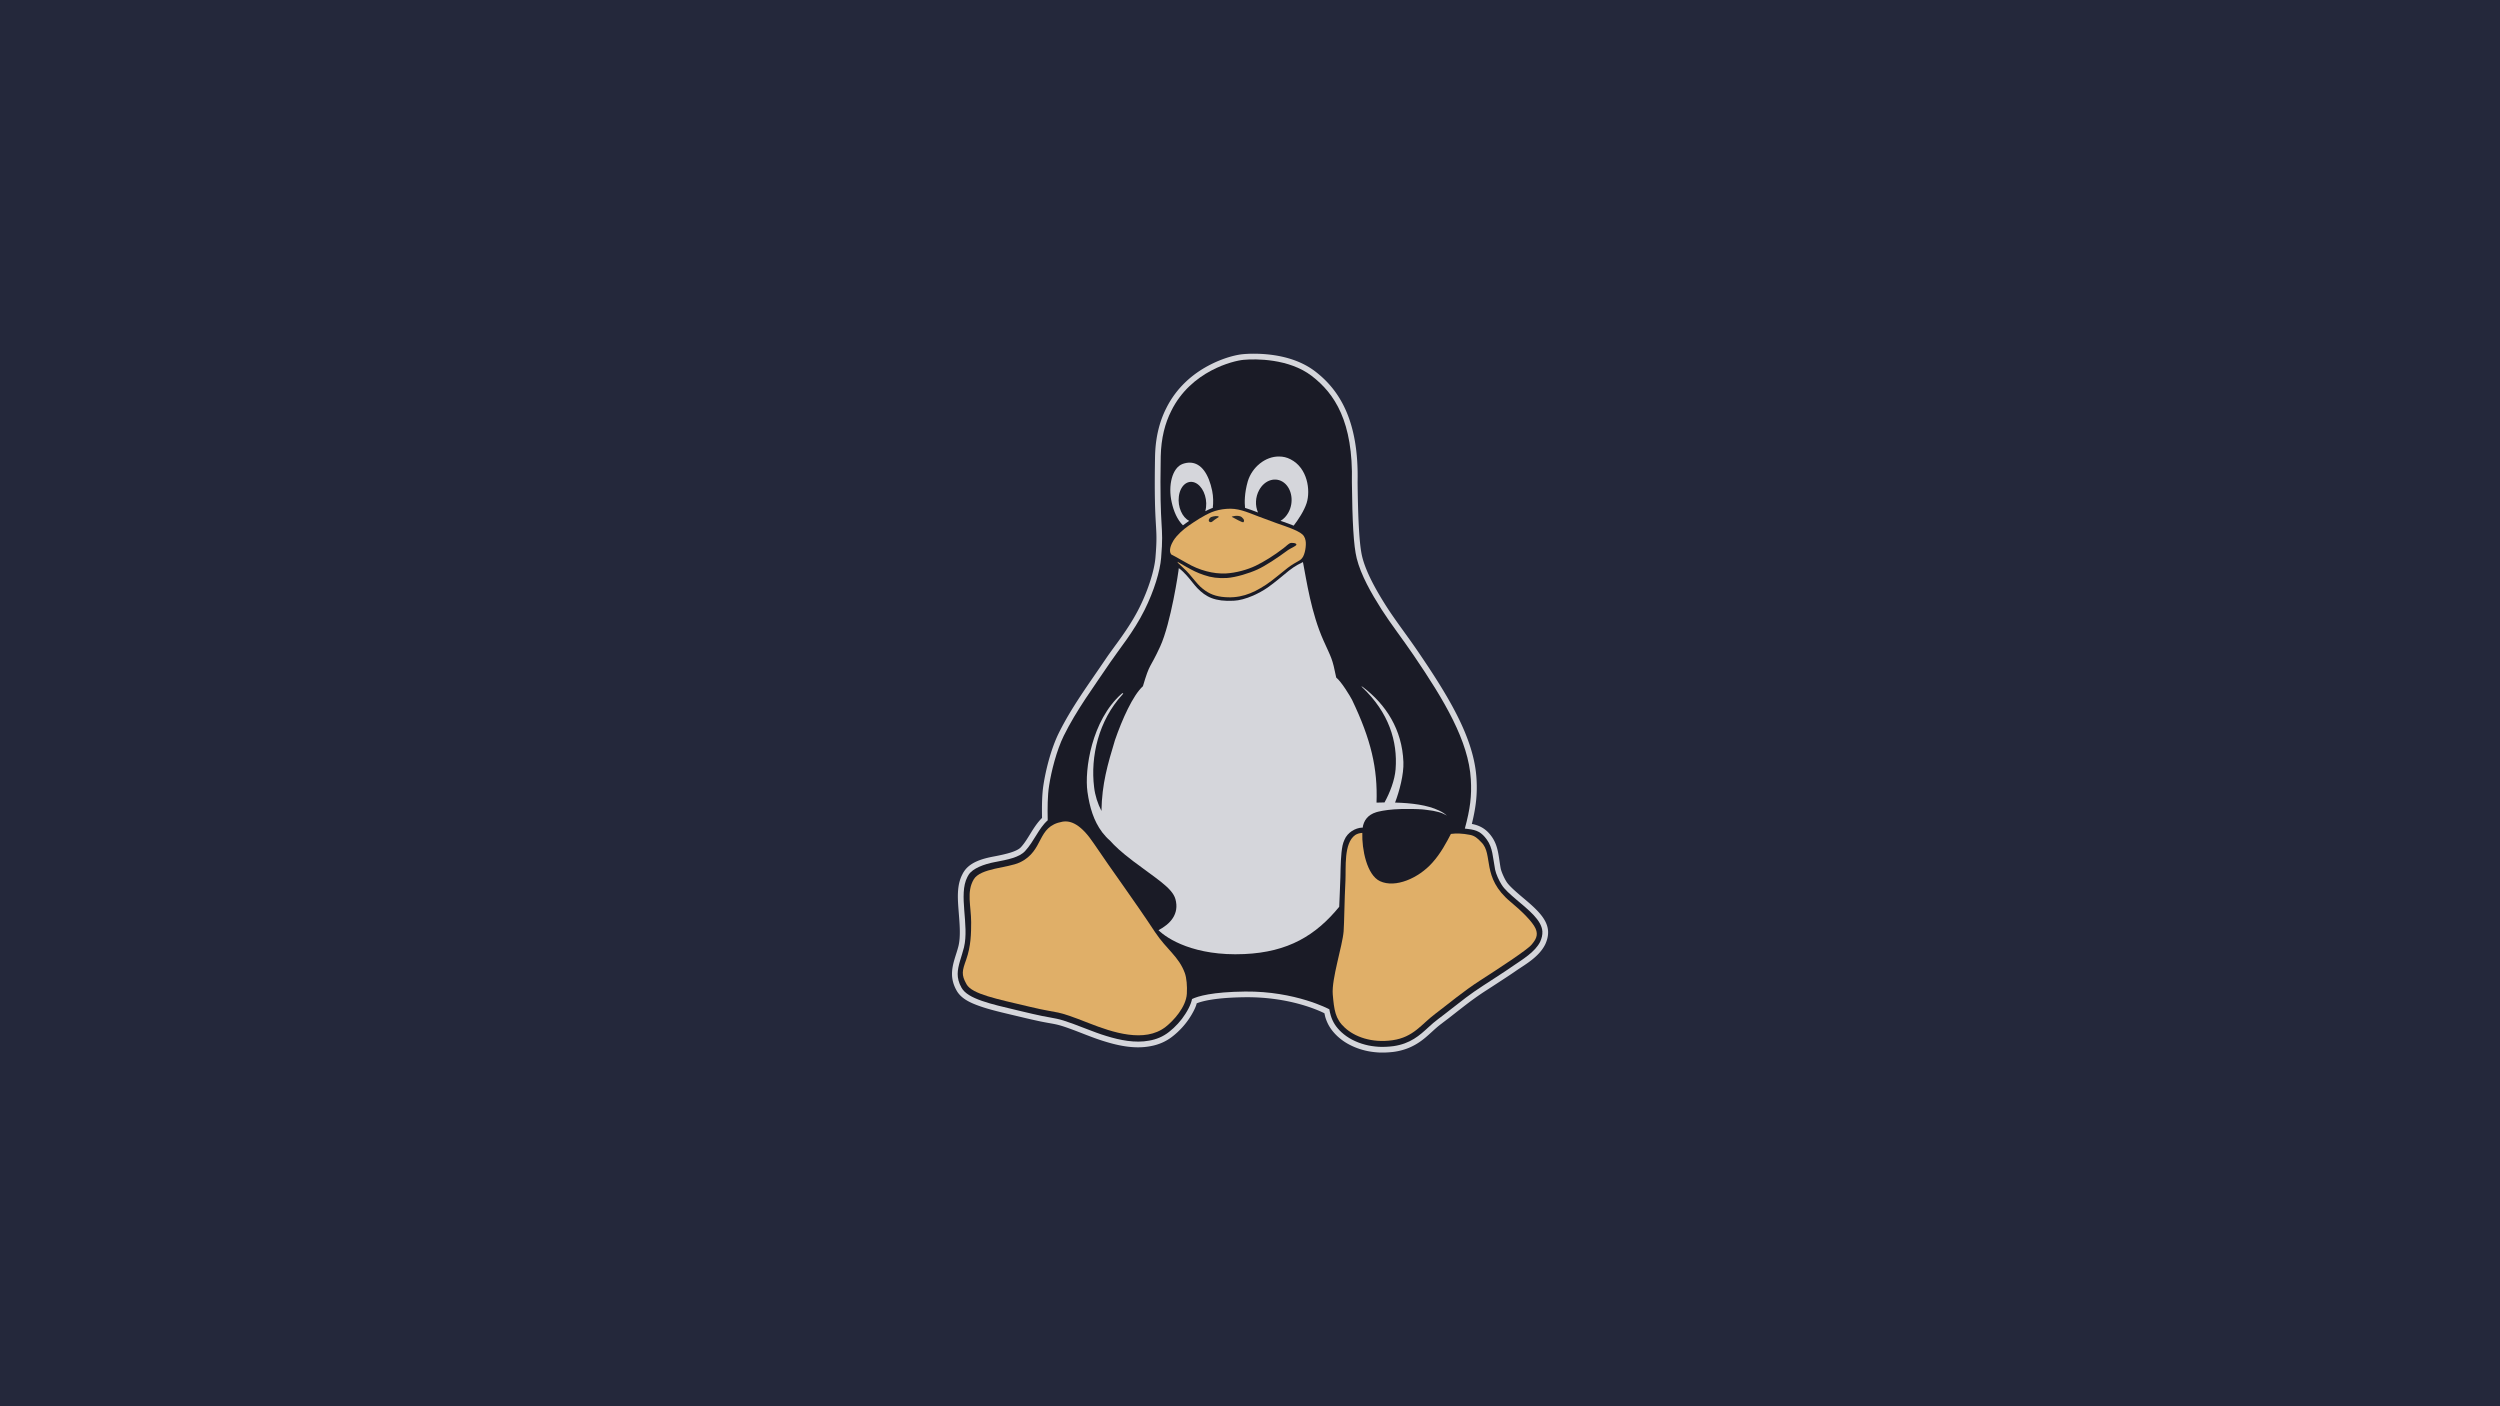 <?xml version="1.0" encoding="UTF-8" standalone="no"?>
<!-- Generator: Adobe Illustrator 25.2.1, SVG Export Plug-In . SVG Version: 6.00 Build 0)  -->

<svg
   version="1.1"
   id="Layer_1"
   x="0px"
   y="0px"
   viewBox="0 0 3840 2160"
   style="enable-background:new 0 0 3840 2160;"
   xml:space="preserve"
   sodipodi:docname="tux.svg"
   inkscape:version="1.1.1 (3bf5ae0d25, 2021-09-20)"
   xmlns:inkscape="http://www.inkscape.org/namespaces/inkscape"
   xmlns:sodipodi="http://sodipodi.sourceforge.net/DTD/sodipodi-0.dtd"
   xmlns="http://www.w3.org/2000/svg"
   xmlns:svg="http://www.w3.org/2000/svg"><defs
   id="defs2508" /><sodipodi:namedview
   id="namedview2506"
   pagecolor="#505050"
   bordercolor="#eeeeee"
   borderopacity="1"
   inkscape:pageshadow="0"
   inkscape:pageopacity="0"
   inkscape:pagecheckerboard="0"
   showgrid="false"
   inkscape:zoom="0.7125"
   inkscape:cx="1943.8597"
   inkscape:cy="1138.9474"
   inkscape:window-width="1920"
   inkscape:window-height="1060"
   inkscape:window-x="1920"
   inkscape:window-y="20"
   inkscape:window-maximized="1"
   inkscape:current-layer="Layer_1"
   inkscape:snap-bbox="false"
   inkscape:snap-global="false" />
<style
   type="text/css"
   id="style2484">
	.st0{fill-rule:evenodd;clip-rule:evenodd;fill:#282828;}
	.st1{fill-rule:evenodd;clip-rule:evenodd;fill:#FCC624;}
	.st2{fill:#FCC624;}
	.st3{fill:#282828;}
	.st4{fill:#F5F5F5;}
</style>
<rect
   style="fill:#24283b;stroke-width:8.15"
   id="rect5483"
   width="3840"
   height="2160"
   x="0"
   y="0" /><g
   id="g2503">
	<path
   id="path2486"
   class="st0"
   sodipodi:type="inkscape:offset"
   inkscape:radius="8.7427893"
   inkscape:original="M 1929.4004 552.07422 C 1921.4566 551.93047 1914.7992 552.27422 1910.1992 552.69922 C 1894.6992 553.99922 1829.3996 569.69961 1799.0996 631.09961 C 1789.5996 649.79961 1783.5004 672.8 1782.9004 701 C 1780.7004 820.6 1788.1 802.20039 1783.5 856.90039 C 1781.9 877.10039 1772.7996 907.30039 1758.0996 936.90039 C 1741.2996 970.70039 1719.0004 997.19961 1705.9004 1016.5996 C 1679.1004 1056.2996 1653.4004 1090.8008 1633.9004 1130.3008 C 1622.9004 1152.8008 1614.9004 1184.3004 1611.4004 1206.9004 C 1609.0004 1222.1004 1608.9008 1241.7 1609.3008 1260 C 1595.6008 1271.9 1588.6 1292.0008 1574.5 1307.3008 C 1565.4 1317.1008 1547.9004 1320.3996 1528.4004 1324.0996 C 1511.7004 1327.1996 1494.0008 1333.7992 1487.8008 1343.6992 C 1487.1008 1344.6992 1486.5004 1345.8996 1485.9004 1347.0996 C 1471.8004 1374.1996 1488.9992 1420.5996 1480.6992 1455.0996 C 1477.0992 1469.6996 1471 1483.5 1471 1496 C 1471 1502.5 1472.5 1509.4008 1477 1517.3008 C 1481.9 1525.9008 1492.8004 1532.0004 1508.4004 1537.4004 C 1522.8004 1542.5004 1541.6004 1546.8 1563.4004 1552 L 1571 1553.8008 C 1580.8 1556.2008 1590.6 1558.4 1600.5 1560.5 C 1606.9 1561.8 1610.6004 1562.4 1613.9004 1563 C 1627.7004 1565.5 1633.0996 1566.4004 1670.0996 1580.9004 C 1678.9996 1584.3004 1689.0004 1588.2008 1699.4004 1591.3008 C 1720.1004 1597.7008 1743.5992 1602.5004 1765.1992 1598.4004 C 1776.1992 1596.5004 1786.4992 1592.3 1795.6992 1585 C 1805.1992 1577.6 1814.4008 1567.6008 1820.8008 1557.3008 C 1822.6008 1554.6008 1824.0996 1551.8 1825.5996 1549 C 1826.7996 1546.6 1828.0004 1544.0996 1828.9004 1541.5996 C 1829.8004 1539.1996 1830.5 1536.8 1831 1534.5 C 1839.8 1530.2 1861.3992 1523.6 1912.6992 1523 C 1990.0992 1522.3 2041.6992 1550.1992 2041.6992 1550.1992 L 2041.6992 1549.5996 C 2042.2992 1553.2996 2043.1996 1556.7 2044.0996 1560 C 2045.5996 1564.8 2047.4992 1569.2004 2050.1992 1573.4004 C 2052.8992 1577.6004 2056.3 1581.6 2060.5 1585.5 C 2065.1 1589.7 2070.6 1593.7 2077 1597 C 2083 1600.1 2089.5008 1602.6996 2096.8008 1604.5996 C 2103.3008 1606.3996 2110.4996 1607.4004 2118.0996 1607.9004 C 2125.1996 1608.2004 2132.5008 1607.9004 2140.3008 1606.9004 C 2153.4008 1605.0004 2163.4 1600.8996 2172 1595.5996 C 2180.5 1590.3996 2187.3008 1584.0992 2194.3008 1577.6992 L 2194.4004 1577.5996 C 2199.0004 1573.3996 2203.8 1569.1008 2209 1565.3008 C 2212.4 1562.6008 2215.6992 1560.2004 2218.6992 1557.9004 C 2223.1992 1554.5004 2225.6992 1552.4 2228.1992 1550.5 C 2235.7992 1544.5 2243.7992 1538.3008 2251.6992 1532.3008 C 2259.8992 1526.2008 2268.5 1520.1 2278 1514 C 2285.1 1509.4 2293.2004 1504.1996 2300.9004 1499.0996 C 2308.9004 1493.8996 2317.3 1488.4 2325 1483 C 2339 1473.5 2358.5008 1461.6008 2365.8008 1446.3008 C 2368.1008 1441.1008 2369.3996 1436.0996 2369.0996 1430.5996 C 2367.8996 1412.9996 2347.1008 1397.1 2328.8008 1381.5 C 2319.9008 1373.8 2310.7992 1366.2004 2306.1992 1358.4004 C 2302.2992 1352.2004 2297.9 1342.6008 2296.5 1335.8008 C 2292.9 1316.6008 2292.9004 1302.3008 2283.9004 1289.8008 C 2275.6004 1278.2008 2268.3 1274.9004 2255.5 1273.4004 C 2253.6 1273.3004 2251.8 1272.9992 2250 1272.6992 C 2258.3 1242.0992 2260.6992 1222.6 2259.1992 1197 C 2255.7992 1138.4 2218.9008 1076.2992 2170.8008 1005.6992 C 2154.6008 981.89922 2135.4996 957.19961 2122.0996 936.09961 C 2106.4996 911.59961 2090.3004 883.3 2083.9004 857.5 C 2079.1004 838.2 2077.2 801.59922 2076.5 740.69922 C 2078.7 647.39922 2049.9004 604.4 2014.9004 577.5 C 1988.6504 557.325 1953.2316 552.50547 1929.4004 552.07422 z "
   d="m 1929.559,543.332 c -8.267,-0.15 -15.19,0.205 -20.127,0.66 -9.664,0.816 -30.137,5.274 -53.348,17.656 -23.227,12.39 -48.684,32.9 -64.807,65.551 -10.11,19.923 -16.493,44.284 -17.117,73.615 a 8.744,8.744 0 0 0 -0,0.025 c -1.103,59.972 0.212,85.709 1.215,102.955 1.003,17.246 1.688,25.332 -0.586,52.373 a 8.744,8.744 0 0 0 -0,0.043 c -1.448,18.282 -10.23,48.035 -24.516,76.801 -16.238,32.669 -38.007,58.542 -51.615,78.695 -26.664,39.499 -52.639,74.301 -72.594,114.723 a 8.744,8.744 0 0 0 -0.014,0.031 c -11.676,23.882 -19.661,55.701 -23.283,79.076 -6e-4,0 -0,0.01 -0,0.012 -6e-4,0 -0,0.01 -0,0.014 -2.395,15.188 -2.512,33.428 -2.201,50.783 -14.068,13.897 -20.818,32.357 -32.473,45.014 -5.965,6.413 -21.799,10.447 -41.281,14.145 -17.721,3.289 -36.982,8.758 -46.275,23.373 -1.124,1.645 -1.838,3.098 -2.406,4.238 -8.636,16.643 -7.228,36.411 -5.715,55.887 1.514,19.486 3.408,38.984 -0.205,54.029 -3.359,13.607 -9.945,27.634 -9.945,42.969 0,7.845 1.974,16.552 7.144,25.629 a 8.744,8.744 0 0 0 0,0 c 6.772,11.886 19.773,18.363 36.078,24.012 0.01,0 0.012,0 0.018,0.01 15.197,5.38 34.124,9.67 55.871,14.857 a 8.744,8.744 0 0 0 0.014,0 l 7.6,1.801 c 9.888,2.421 19.756,4.635 29.701,6.744 a 8.744,8.744 0 0 0 0.074,0.016 c 6.53,1.326 10.399,1.955 13.576,2.533 a 8.744,8.744 0 0 0 0.01,0 c 13.831,2.506 17.723,2.998 54.568,17.438 a 8.744,8.744 0 0 0 0.07,0.027 c 8.846,3.379 19.044,7.365 29.883,10.598 21.271,6.573 45.956,11.854 69.883,7.336 12.195,-2.115 23.971,-6.9 34.357,-15.133 10.303,-8.032 20.009,-18.556 27.039,-29.834 2.067,-3.115 3.684,-6.144 5.164,-8.906 a 8.744,8.744 0 0 0 0.113,-0.219 c 1.234,-2.469 2.576,-5.233 3.682,-8.291 0.441,-1.179 0.676,-2.33 1.035,-3.502 8.861,-3.541 29.305,-8.843 74.641,-9.375 68.426,-0.619 113.526,20.605 121.525,24.629 0.468,1.983 0.883,4.176 1.361,5.93 a 8.744,8.744 0 0 0 0.09,0.307 c 1.673,5.354 3.898,10.554 7.092,15.521 3.14,4.885 7.045,9.45 11.705,13.777 a 8.744,8.744 0 0 0 0.055,0.051 c 5.119,4.674 11.24,9.128 18.381,12.811 0,9e-4 0,0 0.01,0 8e-4,5e-4 0,0 0,0 6.497,3.356 13.615,6.199 21.541,8.268 7.277,2.009 15.013,3.061 22.99,3.586 a 8.744,8.744 0 0 0 0.205,0.01 c 7.598,0.321 15.418,-0 23.682,-1.062 a 8.744,8.744 0 0 0 0.144,-0.02 c 14.232,-2.064 25.548,-6.671 35.006,-12.496 l 0.01,-0 c 9.408,-5.756 16.66,-12.527 23.631,-18.9 a 8.744,8.744 0 0 0 0.154,-0.146 c 4.538,-4.143 9.091,-8.202 13.805,-11.646 a 8.744,8.744 0 0 0 0.279,-0.213 c 3.202,-2.543 6.421,-4.887 9.531,-7.269 l 0.019,-0.016 c 4.621,-3.492 7.242,-5.683 9.502,-7.4 a 8.744,8.744 0 0 0 0.127,-0.1 c 7.535,-5.948 15.469,-12.096 23.301,-18.045 l 0,-0 c 8.09,-6.018 16.515,-11.994 25.803,-17.957 a 8.744,8.744 0 0 0 0.029,-0.02 c 7.058,-4.572 15.159,-9.774 22.912,-14.908 l 0.019,-0.014 c 8.011,-5.207 16.478,-10.748 24.334,-16.258 l -0.111,0.076 c 13.685,-9.287 34.636,-20.997 43.783,-40.168 a 8.744,8.744 0 0 0 0.105,-0.229 c 2.646,-5.983 4.424,-12.557 4.033,-19.715 a 8.744,8.744 0 0 0 -0.01,-0.119 c -0.821,-12.042 -7.834,-21.908 -16.09,-30.691 -8.241,-8.768 -18.202,-16.746 -27.211,-24.424 l -0.029,-0.025 c -0.01,-0.01 -0.013,-0.012 -0.02,-0.018 -8.959,-7.752 -17.45,-15.304 -20.742,-20.887 a 8.744,8.744 0 0 0 -0.131,-0.213 c -3.306,-5.255 -7.515,-14.814 -8.523,-19.672 -3.43,-18.368 -3.258,-34.334 -14.066,-49.361 v -0 c -8.276,-11.566 -18.339,-16.938 -30.283,-19.15 6.403,-25.918 8.579,-45.538 7.201,-69.066 v -0.01 c -3.593,-61.892 -41.631,-124.86 -89.9,-195.709 l -0,-0 c -16.415,-24.116 -35.506,-48.833 -48.545,-69.365 a 8.744,8.744 0 0 0 -0.01,-0.008 c -15.434,-24.24 -31.158,-52.106 -37.088,-76.01 a 8.744,8.744 0 0 0 -0,-0.004 c -4.306,-17.312 -6.444,-54.033 -7.143,-114.791 l -0,0.307 c 2.244,-95.161 -28.28,-142.107 -65.012,-170.338 -28.729,-22.081 -65.817,-26.787 -90.67,-27.236 z"
   style="fill:#d5d6db;fill-opacity:1" /><path
   class="st0"
   d="m 2369.1,1430.6 c -1.2,-17.6 -22,-33.5 -40.3,-49.1 -8.9,-7.7 -18,-15.3 -22.6,-23.1 -3.9,-6.2 -8.3,-15.8 -9.7,-22.6 -3.6,-19.2 -3.6,-33.5 -12.6,-46 -8.3,-11.6 -15.6,-14.9 -28.4,-16.4 -1.9,-0.1 -3.7,-0.4 -5.5,-0.7 8.3,-30.6 10.7,-50.1 9.2,-75.7 -3.4,-58.6 -40.3,-120.7 -88.4,-191.3 -16.2,-23.8 -35.3,-48.5 -48.7,-69.6 -15.6,-24.5 -31.8,-52.8 -38.2,-78.6 -4.8,-19.3 -6.7,-55.9 -7.4,-116.8 2.2,-93.3 -26.6,-136.3 -61.6,-163.2 -35,-26.9 -86.3,-26.5 -104.7,-24.8 v 0 c -15.5,1.3 -80.8,17 -111.1,78.4 v 0 c -9.5,18.7 -15.6,41.7 -16.2,69.9 -2.2,119.6 5.2,101.2 0.6,155.9 -1.6,20.2 -10.7,50.4 -25.4,80 -16.8,33.8 -39.1,60.3 -52.2,79.7 -26.8,39.7 -52.5,74.2 -72,113.7 -11,22.5 -19,54 -22.5,76.6 -2.4,15.2 -2.5,34.8 -2.1,53.1 -13.7,11.9 -20.7,32 -34.8,47.3 -9.1,9.8 -26.6,13.1 -46.1,16.8 -16.7,3.1 -34.4,9.7 -40.6,19.6 -0.7,1 -1.3,2.2 -1.9,3.4 -14.1,27.1 3.1,73.5 -5.2,108 -3.6,14.6 -9.7,28.4 -9.7,40.9 0,6.5 1.5,13.4 6,21.3 4.9,8.6 15.8,14.7 31.4,20.1 14.4,5.1 33.2,9.4 55,14.6 l 7.6,1.8 c 9.8,2.4 19.6,4.6 29.5,6.7 6.4,1.3 10.1,1.9 13.4,2.5 13.8,2.5 19.2,3.4 56.2,17.9 8.9,3.4 18.9,7.3 29.3,10.4 20.7,6.4 44.2,11.2 65.8,7.1 11,-1.9 21.3,-6.1 30.5,-13.4 9.5,-7.4 18.7,-17.4 25.1,-27.7 1.8,-2.7 3.3,-5.5 4.8,-8.3 1.2,-2.4 2.4,-4.9 3.3,-7.4 0.9,-2.4 1.6,-4.8 2.1,-7.1 8.8,-4.3 30.4,-10.9 81.7,-11.5 77.4,-0.7 129,27.2 129,27.2 v -0.6 c 0.6,3.7 1.5,7.1 2.4,10.4 1.5,4.8 3.4,9.2 6.1,13.4 2.7,4.2 6.1,8.2 10.3,12.1 4.6,4.2 10.1,8.2 16.5,11.5 6,3.1 12.5,5.7 19.8,7.6 6.5,1.8 13.7,2.8 21.3,3.3 7.1,0.3 14.4,0 22.2,-1 13.1,-1.9 23.1,-6 31.7,-11.3 8.5,-5.2 15.3,-11.5 22.3,-17.9 l 0.1,-0.1 c 4.6,-4.2 9.4,-8.5 14.6,-12.3 3.4,-2.7 6.7,-5.1 9.7,-7.4 4.5,-3.4 7,-5.5 9.5,-7.4 7.6,-6 15.6,-12.2 23.5,-18.2 8.2,-6.1 16.8,-12.2 26.3,-18.3 7.1,-4.6 15.2,-9.8 22.9,-14.9 8,-5.2 16.4,-10.7 24.1,-16.1 14,-9.5 33.5,-21.4 40.8,-36.7 2.3,-5.2 3.6,-10.2 3.3,-15.7 z"
   id="path2739"
   style="fill:#1a1b26;fill-opacity:1" />
	<path
   id="path3218"
   class="st1"
   d="m 1566.6,1324.6 c -18.4,8.8 -60.7,8.6 -71,26.2 -11.3,19.3 -4,40.8 -3.9,65.5 0,17.4 -0.3,36.9 -7.6,57.6 -6.1,17.1 -8,23.1 0.6,38.1 8.6,15 46.1,22.3 97,34.4 50.9,12.1 34.7,3.1 91.5,25.4 35.3,13.8 85,30.6 117.2,5.5 11.9,-9.2 31.4,-30.4 32.6,-50.9 0.7,-11.8 -0.4,-24.3 -3.1,-31.8 -9.2,-25.3 -27.8,-36 -45.5,-62.5 -32.3,-49.1 -66.7,-95.5 -94.2,-136.4 -19.3,-28.9 -35,-35.9 -48.2,-33.6 -40.5,7.2 -27.4,44.2 -65.4,62.5 z"
   style="fill:#e0af68;fill-opacity:1" />
	<path
   class="st1"
   d="m 2358.6,1426.2 c -4.6,-10.3 -20.7,-26.3 -38.2,-40.8 -45.8,-37.9 -26,-73.2 -45.2,-91.8 -5.8,-6.2 -10.1,-9.8 -17,-11.2 -12.5,-2.5 -21.9,-2.5 -29.6,-1.5 -6.7,12.8 -15.5,29.8 -28.6,44.3 -21.1,23.7 -56.7,39.3 -80.3,28.3 -20.4,-9.5 -28,-49.4 -27.2,-74.2 -4,0.3 -7.7,1.2 -10.9,3.3 v 0 c -17.9,12.6 -14,50.3 -15,70.2 -1.6,30.5 -1.8,64.4 -2.8,77.8 -1.8,22.3 -18.6,72.8 -16.7,96.7 2.1,23.8 3.7,37.8 18.6,51.3 14.9,13.7 40.9,23.8 73.2,19.2 32.3,-4.6 44.5,-24.7 65.3,-40.3 20.8,-15.6 42.4,-34.2 69.9,-51.9 27.5,-17.7 72,-46.7 78.4,-54.6 6.4,-7.6 10.7,-14.5 6.1,-24.8 z"
   id="path2489"
   style="fill:#e0af68;fill-opacity:1" />
	<path
   class="st2"
   d="m 2005.4,830.5 c -1,-5.2 -2.8,-8.8 -8.5,-12.3 -6.2,-4 -17.3,-8.2 -36,-14.6 v 0 c -9.7,-3.6 -19.6,-7.1 -28.1,-10.4 -19.2,-7.4 -31.7,-13.1 -49.1,-11.6 -8,0.6 -15.9,2.4 -22.6,5.1 v 0 c -12.8,5.4 -25.1,13.7 -35.3,20.7 -8.9,6.2 -18,14.4 -23.4,22.9 -3.1,5.1 -8,15.3 -3.4,21.3 0,0 11.8,6.1 23.7,13.1 19.2,11.3 40.9,17.1 60.6,16.1 15.5,-0.9 32.9,-5.8 45.4,-11.8 12.6,-6.1 28.1,-15.6 43.1,-27.2 2.4,-1.8 6.8,-6.1 9.5,-7.4 2.4,-1.2 10.4,-0.4 10,2.2 -0.3,2.1 -9.5,5.8 -12.9,8.3 -16.5,12.2 -34.8,24.3 -46.9,29.8 -12.3,5.7 -33.2,12.2 -47.2,13.1 -12.8,0.7 -23.7,-0.6 -34.8,-4.5 -10.7,-3.6 -17.1,-6.8 -28.7,-13.4 -3.7,-2.1 -7.1,-3.9 -12.2,-7 0.4,0.4 0.3,1.2 0.7,1.6 5.4,5.4 11.8,10.7 17.1,16.8 6.2,7.1 12.1,15 17.4,19.9 9.8,8.9 19.2,13.7 32.7,15.5 26.3,3.3 46,-4 68.3,-18.7 10.4,-6.8 25,-19.6 33.3,-25.9 14,-10.4 17.9,-9.7 22,-14.9 4.5,-5.5 6.6,-19.8 5.3,-26.7 z"
   id="path2491"
   style="fill:#e0af68;fill-opacity:1" />
	<path
   class="st3"
   d="m 1872.2,793.9 c -0.6,0.9 -4.2,2.5 -6.4,4.3 -2.2,1.6 -4,3.6 -5.7,3.9 -1,0.1 -2.5,-0.3 -3.1,-1.5 -1.2,-2.2 1,-5.7 4.2,-6.7 3.1,-1 9.5,-2.2 11,0 z"
   id="path2493" />
	<path
   class="st3"
   d="m 1910,802 c -1.5,1.5 -14.7,-6.7 -17.9,-8 v 0 0 c -0.9,-1 10.4,-3.3 14.9,0.1 4.6,3.7 4.4,6.4 3,7.9 z"
   id="path2495" />
	<path
   class="st4"
   d="m 2093,1271.7 c 1.5,-11.2 7.9,-20.1 20.8,-24.1 v 0 c 1,-0.3 2.1,-0.6 3.3,-0.9 7.9,-1.9 19.6,-3.6 34.4,-4 1,0 2.1,0 3.1,-0.1 0.3,0 0.6,0 0.9,0 0.9,0 1.8,0 2.7,0 0.1,0 0.3,0 0.6,0 1,0 2.1,0 3.1,0 0.3,0 0.6,0 0.9,0 0.7,0 1.6,0 2.5,0 0.3,0 0.6,0 0.9,0 1,0 2.1,0 3.1,0 0.3,0 0.6,0 0.7,0 0.7,0 1.6,0 2.4,0.1 0.3,0 0.7,0 1,0 1,0 2.1,0.1 3,0.1 0.1,0 0.4,0 0.6,0 0.9,0 1.6,0.1 2.5,0.1 0.3,0 0.7,0 1,0.1 0.7,0 1.6,0.1 2.4,0.1 0.3,0 0.4,0 0.7,0 0.9,0.1 1.9,0.1 2.8,0.3 0.4,0 0.7,0.1 1.2,0.1 0.7,0.1 1.3,0.1 2.1,0.3 0.3,0 0.7,0.1 1,0.1 0.9,0.1 1.8,0.3 2.7,0.4 0.3,0 0.7,0.1 1,0.1 0.6,0.1 1.2,0.1 1.8,0.3 0.4,0 0.7,0.1 1.2,0.1 0.9,0.1 1.8,0.3 2.5,0.4 0.3,0 0.6,0.1 1,0.1 0.6,0.1 1.2,0.3 1.8,0.4 0.4,0.1 0.7,0.1 1.2,0.3 0.6,0.1 1.2,0.3 1.9,0.4 0.4,0.1 0.9,0.3 1.3,0.3 0.6,0.1 1.2,0.3 1.8,0.4 0.3,0.1 0.7,0.1 1,0.3 0.4,0.1 1,0.3 1.5,0.4 0.3,0.1 0.6,0.1 0.9,0.3 0.7,0.3 1.3,0.4 2.1,0.7 0.3,0.1 0.6,0.3 0.9,0.4 0.4,0.1 0.9,0.3 1.3,0.6 0.3,0.1 0.6,0.3 0.9,0.4 0.6,0.3 1.2,0.6 1.9,0.9 0.3,0.1 0.4,0.3 0.7,0.4 0.4,0.1 0.7,0.4 1.2,0.6 0.3,0.1 0.4,0.3 0.7,0.4 0.1,0 0.1,0.1 0.3,0.1 -3.4,-3 -7.6,-5.7 -12.1,-7.7 -17.9,-8.6 -42.4,-11.5 -67.4,-12.2 6.7,-17.7 13.5,-43.1 12.8,-62.2 -1.9,-50 -26.8,-88.4 -62.2,-115.2 -0.9,-0.6 -1.8,-1.2 -2.1,-1.2 -0.3,0 -0.1,0.3 1,1.5 40.9,38.8 54.6,83 51.3,125.9 -1.3,16.7 -8.6,35.7 -17,51 -3.9,0 -8.5,0.1 -12.3,0.3 1.9,-52.5 -8.3,-96.6 -37.6,-157.9 -2.8,-5.4 -16.2,-27.8 -24.3,-34.2 -6.2,-30.5 -7.1,-29 -19.6,-57 -18.9,-42.4 -25.9,-91.5 -31.5,-120.4 v 0 c -4,2.1 -10.9,4.9 -21.4,13.1 -7.6,6 -21.7,18.3 -32.6,25.9 -7.1,4.9 -14.9,9.1 -22.5,12.5 -11,4.8 -21.7,7.6 -29.8,7.9 -28.9,1.5 -42.7,-5.7 -55.9,-19.3 -5.5,-5.8 -9.7,-12.1 -16.7,-19.8 -3.1,-3.4 -7.4,-7.9 -11.8,-11 -0.1,3.7 -12.2,84.7 -28.6,120.4 -16.4,35.7 -15.5,23.7 -26.5,61 -15.3,13.8 -32,51 -43,83 -11.3,37.6 -19.9,66.5 -20.7,108.6 -5.7,-11.3 -9.8,-23.5 -11.3,-36.7 -5.7,-46.6 6.7,-101.9 43.4,-141.9 1.5,-1.6 1.5,-2.4 0.9,-2.4 -0.6,0 -1.5,0.4 -2.4,1.3 -45.8,40.9 -56.8,116.5 -52.1,150.3 3.4,24.1 9.7,44.9 22.5,61.9 v 0.1 c 0.1,0.3 0.4,0.4 0.6,0.7 3.4,4.3 7.1,8.5 11.5,12.2 v 0 c 7.4,8.3 16.8,17.3 35.9,31.8 35.1,26.6 59.7,40.8 64.6,58 6.4,23.1 -8,38.4 -26,47.8 13.1,13.1 55.2,40.2 131.8,36.7 67.4,-3 109.8,-28.6 145.8,-72.6 0.3,-10.1 1.3,-27.1 1.8,-45.4 0.4,-17.6 0.6,-35 3.3,-48.7 0.6,-3.1 1.8,-6.2 3,-8.9 4.5,-10.9 16.2,-18.2 27.5,-18.7 0.4,0.7 0.4,0.6 0.4,0.6 z"
   id="path2497"
   style="fill:#d5d6db;fill-opacity:1" />
	<path
   class="st4"
   d="m 1912.4,780.1 c 6.2,1.9 12.6,4.3 19.9,7.1 -4.6,-10.3 -4.2,-23.7 1.8,-34.5 8.6,-15.8 25.7,-20.8 38.1,-11.3 12.3,9.5 15.5,30.1 6.8,45.8 -3.1,5.7 -7.3,10 -12.1,12.8 8.2,2.8 14.9,5.2 20.2,7.4 6.8,-8.8 16.1,-22.8 19.9,-34.7 6.2,-19.5 1.5,-53.9 -24.7,-67.2 -5.7,-3 -11.6,-4.3 -17.6,-4.3 -21,-0.3 -41.4,16.1 -48.1,38.1 -5.2,18.3 -5.1,32.8 -4.2,40.8 z"
   id="path2499"
   style="fill:#d5d6db;fill-opacity:1" />
	<path
   class="st4"
   d="m 1817,806.9 c 1.8,-1.3 3.6,-2.7 5.4,-3.9 1.3,-1 2.8,-1.9 4.2,-3 -10.7,-5.2 -17.9,-21.6 -15.9,-37.2 1.9,-16.4 12.8,-26 24.4,-21.6 11.5,4.5 19.3,21.4 17.4,37.9 -0.3,2.1 -0.6,4.2 -1.2,6.1 3.4,-1.8 6.5,-3.1 9.4,-4.3 0.7,-0.3 1.3,-0.6 2.1,-0.7 1,-8.2 0.9,-17.3 -0.9,-26.3 -5.1,-24.7 -16.2,-43.1 -34.4,-43.3 -3.4,0 -7,0.6 -10.7,1.9 v 0 c -16.5,5.8 -22.9,33.6 -17.1,58.9 3,13.9 8.7,27.1 17.3,35.5 z"
   id="path2501"
   style="fill:#d5d6db;fill-opacity:1" />
</g>
</svg>
